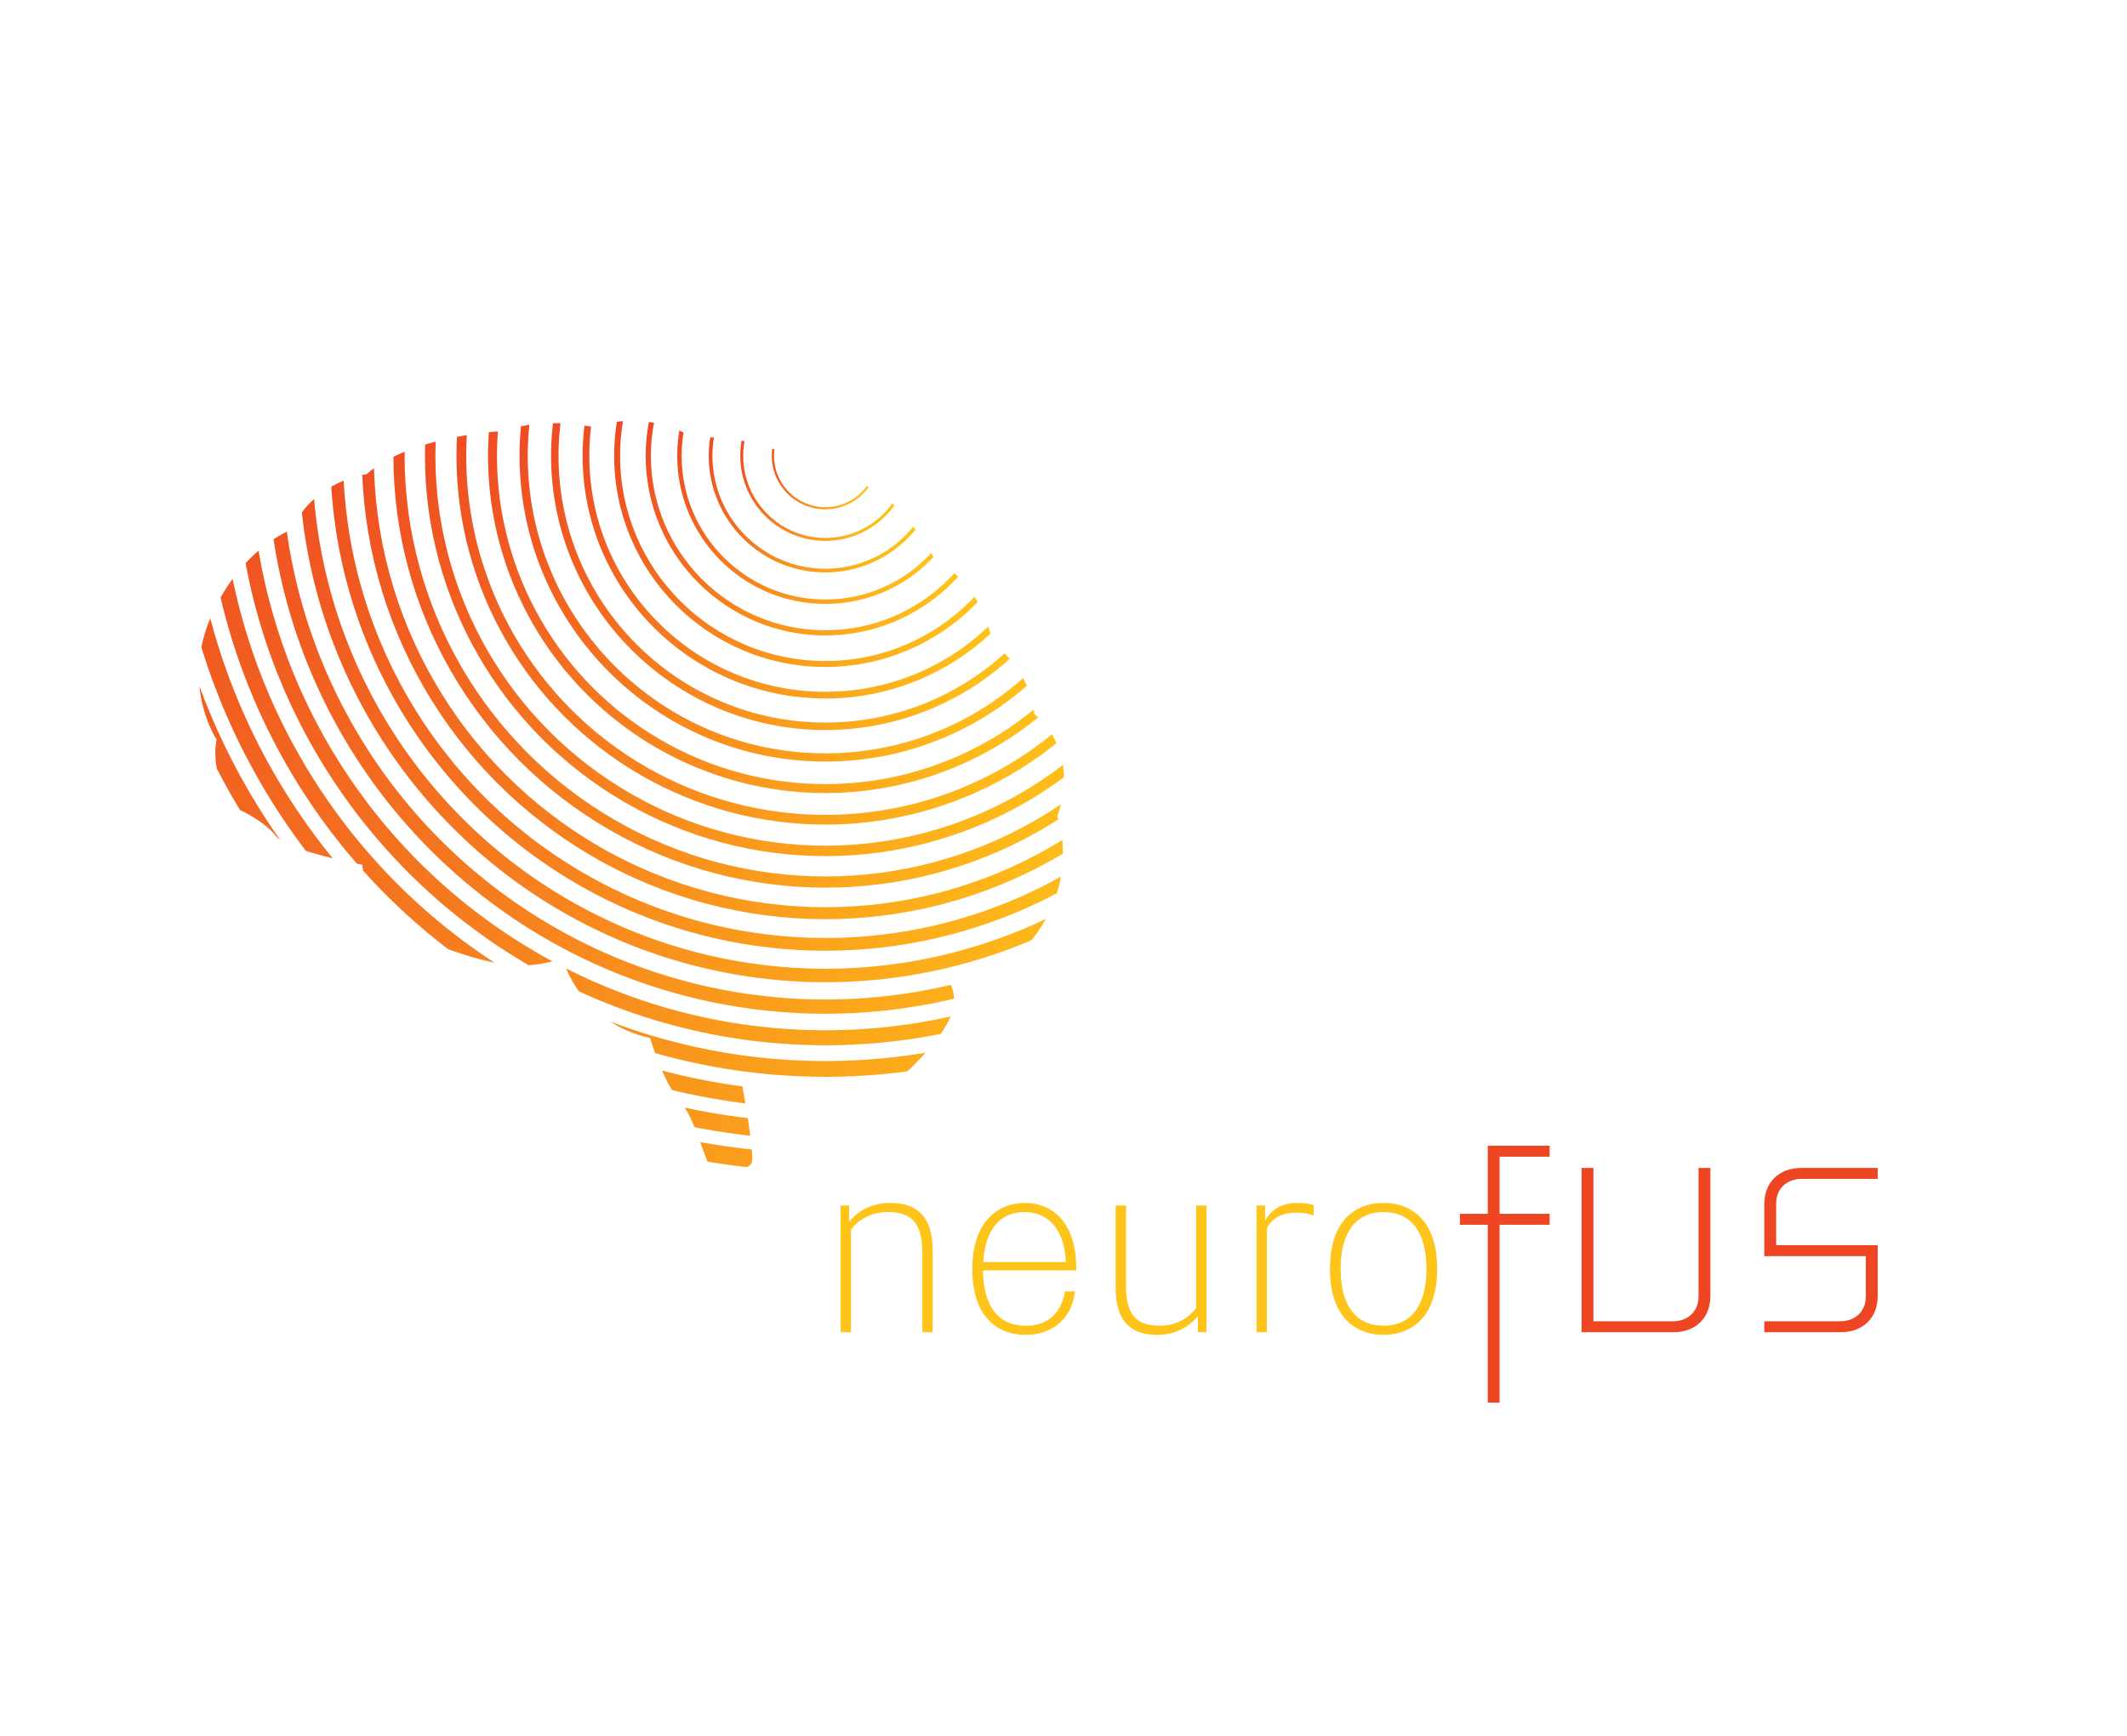 <?xml version="1.0" encoding="UTF-8"?><svg xmlns="http://www.w3.org/2000/svg" xmlns:xlink="http://www.w3.org/1999/xlink" viewBox="0 0 813.68 664.26"><defs><style>.cls-1,.cls-2,.cls-3,.cls-4,.cls-5,.cls-6,.cls-7,.cls-8,.cls-9,.cls-10,.cls-11,.cls-12,.cls-13,.cls-14,.cls-15,.cls-16,.cls-17,.cls-18,.cls-19,.cls-20,.cls-21,.cls-22,.cls-23{fill:none;}.cls-2{stroke:url(#linear-gradient-7);stroke-width:5.16px;}.cls-2,.cls-3,.cls-4,.cls-5,.cls-6,.cls-7,.cls-8,.cls-9,.cls-10,.cls-11,.cls-12,.cls-13,.cls-14,.cls-15,.cls-16,.cls-17,.cls-18,.cls-19,.cls-20,.cls-21,.cls-22,.cls-23{stroke-miterlimit:10;}.cls-3{stroke:url(#linear-gradient-18);stroke-width:1.98px;}.cls-4{stroke:url(#linear-gradient-11);stroke-width:4px;}.cls-24{clip-path:url(#clippath);}.cls-5{stroke:url(#linear-gradient-6);stroke-width:5.45px;}.cls-25{fill:#ee4623;}.cls-26{fill:#ffc419;}.cls-6{stroke:url(#linear-gradient-22);stroke-width:.83px;}.cls-7{stroke:url(#linear-gradient-10);stroke-width:4.29px;}.cls-8{stroke:url(#linear-gradient-9);stroke-width:4.58px;}.cls-9{stroke:url(#linear-gradient-20);stroke-width:1.41px;}.cls-10{stroke:url(#linear-gradient-13);stroke-width:3.43px;}.cls-11{stroke:url(#linear-gradient-4);stroke-width:6.03px;}.cls-12{stroke:url(#linear-gradient-19);stroke-width:1.69px;}.cls-13{stroke:url(#linear-gradient-17);stroke-width:2.27px;}.cls-14{stroke:url(#linear-gradient-2);stroke-width:6.6px;}.cls-15{stroke:url(#linear-gradient-8);stroke-width:4.87px;}.cls-16{stroke:url(#linear-gradient-3);stroke-width:6.31px;}.cls-17{stroke:url(#linear-gradient-21);stroke-width:1.12px;}.cls-18{stroke:url(#linear-gradient-15);stroke-width:2.85px;}.cls-19{stroke:url(#linear-gradient-16);stroke-width:2.56px;}.cls-20{stroke:url(#linear-gradient-14);stroke-width:3.14px;}.cls-21{stroke:url(#linear-gradient-5);stroke-width:5.74px;}.cls-22{stroke:url(#linear-gradient);stroke-width:6.89px;}.cls-23{stroke:url(#linear-gradient-12);stroke-width:3.72px;}</style><clipPath id="clippath"><path class="cls-1" d="M138.66,330.92s-28.93-5.41-33.14-11.03c-4.21-5.62-13.86-10.02-13.86-10.02-12.35-11.47-8.82-26.92-8.82-26.92,0,0-13.68-20.3-2.21-46.77,11.47-26.47,30.89-33.53,30.89-33.53,8.82-18.97,28.68-21.18,28.68-21.18,17.65-15.44,53.83-16.62,53.83-16.62,13.24-5.59,32.65-1.47,32.65-1.47,24.27-7.5,40.15,5.29,40.15,5.29,11.03-6.18,52.07,11.03,66.19,18.09,14.12,7.06,25.15,28.24,25.15,28.24,18.09,8.38,21.62,31.33,21.62,31.33,15,10.59,15.88,26.92,15.88,26.92,18.53,15.88,8.82,38.93,8.82,38.93,1.76,4.95,6.62,25.93-8.82,46.23-15.44,20.3-33.98,15-33.98,15,7.94,10.59,.44,21.62-12.8,34.86-13.24,13.24-33.09,8.38-42.8,6.62-9.71-1.76-22.5-1.32-22.5-1.32,0,0,5.29,27.8,3.97,31.33-1.32,3.53-11.47,3.09-14.56,2.65-3.09-.44-6.18-18.53-12.8-26.03-6.62-7.5-11.47-24.27-11.47-24.27-27.36-6.18-33.53-30.45-33.53-30.45-14.56,4.41-25.15,3.97-52.95-7.06,0,0-23.94-18.28-23.59-28.82Z"/></clipPath><linearGradient id="linear-gradient" x1="552.89" y1="311.36" x2="78.57" y2="37.51" gradientTransform="matrix(1, 0, 0, 1, 0, 0)" gradientUnits="userSpaceOnUse"><stop offset="0" stop-color="#ffc419"/><stop offset="1" stop-color="#ee4623"/></linearGradient><linearGradient id="linear-gradient-2" x1="542.45" y1="305.33" x2="89.02" y2="43.54" xlink:href="#linear-gradient"/><linearGradient id="linear-gradient-3" x1="532" y1="299.29" x2="99.47" y2="49.57" xlink:href="#linear-gradient"/><linearGradient id="linear-gradient-4" x1="521.55" y1="293.26" x2="109.92" y2="55.61" xlink:href="#linear-gradient"/><linearGradient id="linear-gradient-5" x1="511.1" y1="287.23" x2="120.37" y2="61.64" xlink:href="#linear-gradient"/><linearGradient id="linear-gradient-6" x1="500.65" y1="281.19" x2="130.82" y2="67.67" xlink:href="#linear-gradient"/><linearGradient id="linear-gradient-7" x1="490.2" y1="275.16" x2="141.26" y2="73.7" xlink:href="#linear-gradient"/><linearGradient id="linear-gradient-8" x1="479.75" y1="269.13" x2="151.71" y2="79.74" xlink:href="#linear-gradient"/><linearGradient id="linear-gradient-9" x1="469.3" y1="263.1" x2="162.16" y2="85.77" xlink:href="#linear-gradient"/><linearGradient id="linear-gradient-10" x1="458.85" y1="257.06" x2="172.61" y2="91.8" xlink:href="#linear-gradient"/><linearGradient id="linear-gradient-11" x1="448.4" y1="251.03" x2="183.06" y2="97.83" xlink:href="#linear-gradient"/><linearGradient id="linear-gradient-12" x1="437.96" y1="245" x2="193.51" y2="103.87" xlink:href="#linear-gradient"/><linearGradient id="linear-gradient-13" x1="427.51" y1="238.97" x2="203.96" y2="109.9" xlink:href="#linear-gradient"/><linearGradient id="linear-gradient-14" x1="417.06" y1="232.93" x2="214.41" y2="115.93" xlink:href="#linear-gradient"/><linearGradient id="linear-gradient-15" x1="406.61" y1="226.9" x2="224.86" y2="121.97" xlink:href="#linear-gradient"/><linearGradient id="linear-gradient-16" x1="396.16" y1="220.87" x2="235.31" y2="128" xlink:href="#linear-gradient"/><linearGradient id="linear-gradient-17" x1="385.71" y1="214.83" x2="245.75" y2="134.03" xlink:href="#linear-gradient"/><linearGradient id="linear-gradient-18" x1="375.26" y1="208.8" x2="256.2" y2="140.06" xlink:href="#linear-gradient"/><linearGradient id="linear-gradient-19" x1="364.81" y1="202.77" x2="266.65" y2="146.1" xlink:href="#linear-gradient"/><linearGradient id="linear-gradient-20" x1="354.36" y1="196.74" x2="277.1" y2="152.13" xlink:href="#linear-gradient"/><linearGradient id="linear-gradient-21" x1="343.91" y1="190.7" x2="287.55" y2="158.16" xlink:href="#linear-gradient"/><linearGradient id="linear-gradient-22" x1="333.47" y1="184.67" x2="298" y2="164.19" xlink:href="#linear-gradient"/></defs><g id="Layer_1"><g><path class="cls-26" d="M321.57,461.3h3.28v6.12c3.29-3.85,8.38-7.13,15.74-7.13,10.99,0,16.2,6.12,16.2,18.01v31.48h-3.96v-30.58c0-11.1-4.19-15.4-13.02-15.4-7.02,0-11.55,3.17-14.27,6.68v39.3h-3.96v-48.47Z"/><path class="cls-26" d="M411.26,494.15c-1.47,11.89-10.19,16.65-18.91,16.65-10.42,0-20.39-6.46-20.39-25.25s10.53-25.25,19.93-25.25,19.82,5.89,19.82,25.14v.68h-35.67c.11,13.59,5.78,21.18,16.42,21.18,8.72,0,13.59-5.21,14.95-13.14h3.85Zm-3.51-11.21c-.57-11.78-6.12-19.14-15.85-19.14s-15.18,7.36-15.74,19.14h31.6Z"/><path class="cls-26" d="M426.78,461.3h3.96v30.58c0,11.1,3.96,15.4,12.8,15.4,6.91,0,11.21-3.17,14.04-6.68v-39.3h3.96v48.47h-3.28v-6.12c-3.28,3.85-8.27,7.13-15.63,7.13-10.87,0-15.85-6.12-15.85-18.01v-31.48Z"/><path class="cls-26" d="M480.69,461.3h3.28v5.89c2.61-4.98,7.36-6.91,12.46-6.91,3.06,0,5.32,.57,6.12,.91v3.96c-1.36-.57-3.74-1.13-6.57-1.13-4.3,0-8.83,1.25-11.33,5.89v39.86h-3.96v-48.47Z"/><path class="cls-26" d="M508.77,485.54c0-19.71,10.99-25.25,20.5-25.25s20.5,5.55,20.5,25.25-10.99,25.25-20.5,25.25-20.5-5.55-20.5-25.25Zm36.92,0c0-14.04-5.89-21.74-16.42-21.74s-16.42,7.7-16.42,21.74,5.89,21.74,16.42,21.74,16.42-7.7,16.42-21.74Z"/><path class="cls-25" d="M569.14,468.66h-10.65v-4.19h10.65v-26.05h23.67v4.19h-19.14v21.86h19.14v4.19h-19.14v68.06h-4.53v-68.06Z"/><path class="cls-25" d="M605.04,446.92h4.53v58.66h30.46c5.44,0,9.74-3.51,9.74-9.51v-49.15h4.53v49.04c0,8.27-5.55,13.82-14.16,13.82h-35.11v-62.85Z"/><path class="cls-25" d="M674.92,505.58h29.11c5.44,0,9.74-3.51,9.74-9.51v-15.4h-38.84v-19.93c0-8.27,5.55-13.82,14.16-13.82h29.22v4.19h-29.11c-5.44,0-9.74,3.51-9.74,9.51v15.85h38.85v19.48c0,8.27-5.55,13.82-14.16,13.82h-29.22v-4.19Z"/></g></g><g id="Layer_3"><g class="cls-24"><g><circle class="cls-22" cx="315.73" cy="174.43" r="270.36"/><circle class="cls-14" cx="315.73" cy="174.43" r="258.44"/><circle class="cls-16" cx="315.73" cy="174.43" r="246.52"/><circle class="cls-11" cx="315.73" cy="174.43" r="234.6"/><circle class="cls-21" cx="315.73" cy="174.43" r="222.68"/><circle class="cls-5" cx="315.73" cy="174.43" r="210.76"/><circle class="cls-2" cx="315.73" cy="174.43" r="198.84"/><circle class="cls-15" cx="315.73" cy="174.43" r="186.93"/><circle class="cls-8" cx="315.73" cy="174.43" r="175.01"/><circle class="cls-7" cx="315.73" cy="174.43" r="163.09"/><circle class="cls-4" cx="315.73" cy="174.43" r="151.17"/><circle class="cls-23" cx="315.73" cy="174.43" r="139.25"/><circle class="cls-10" cx="315.73" cy="174.43" r="127.33"/><circle class="cls-20" cx="315.73" cy="174.43" r="115.41"/><circle class="cls-18" cx="315.73" cy="174.43" r="103.49"/><circle class="cls-19" cx="315.73" cy="174.43" r="91.57"/><circle class="cls-13" cx="315.73" cy="174.43" r="79.65"/><circle class="cls-3" cx="315.73" cy="174.43" r="67.73"/><circle class="cls-12" cx="315.73" cy="174.43" r="55.82"/><circle class="cls-9" cx="315.73" cy="174.43" r="43.9"/><circle class="cls-17" cx="315.73" cy="174.43" r="31.98"/><circle class="cls-6" cx="315.73" cy="174.43" r="20.06"/></g></g></g></svg>